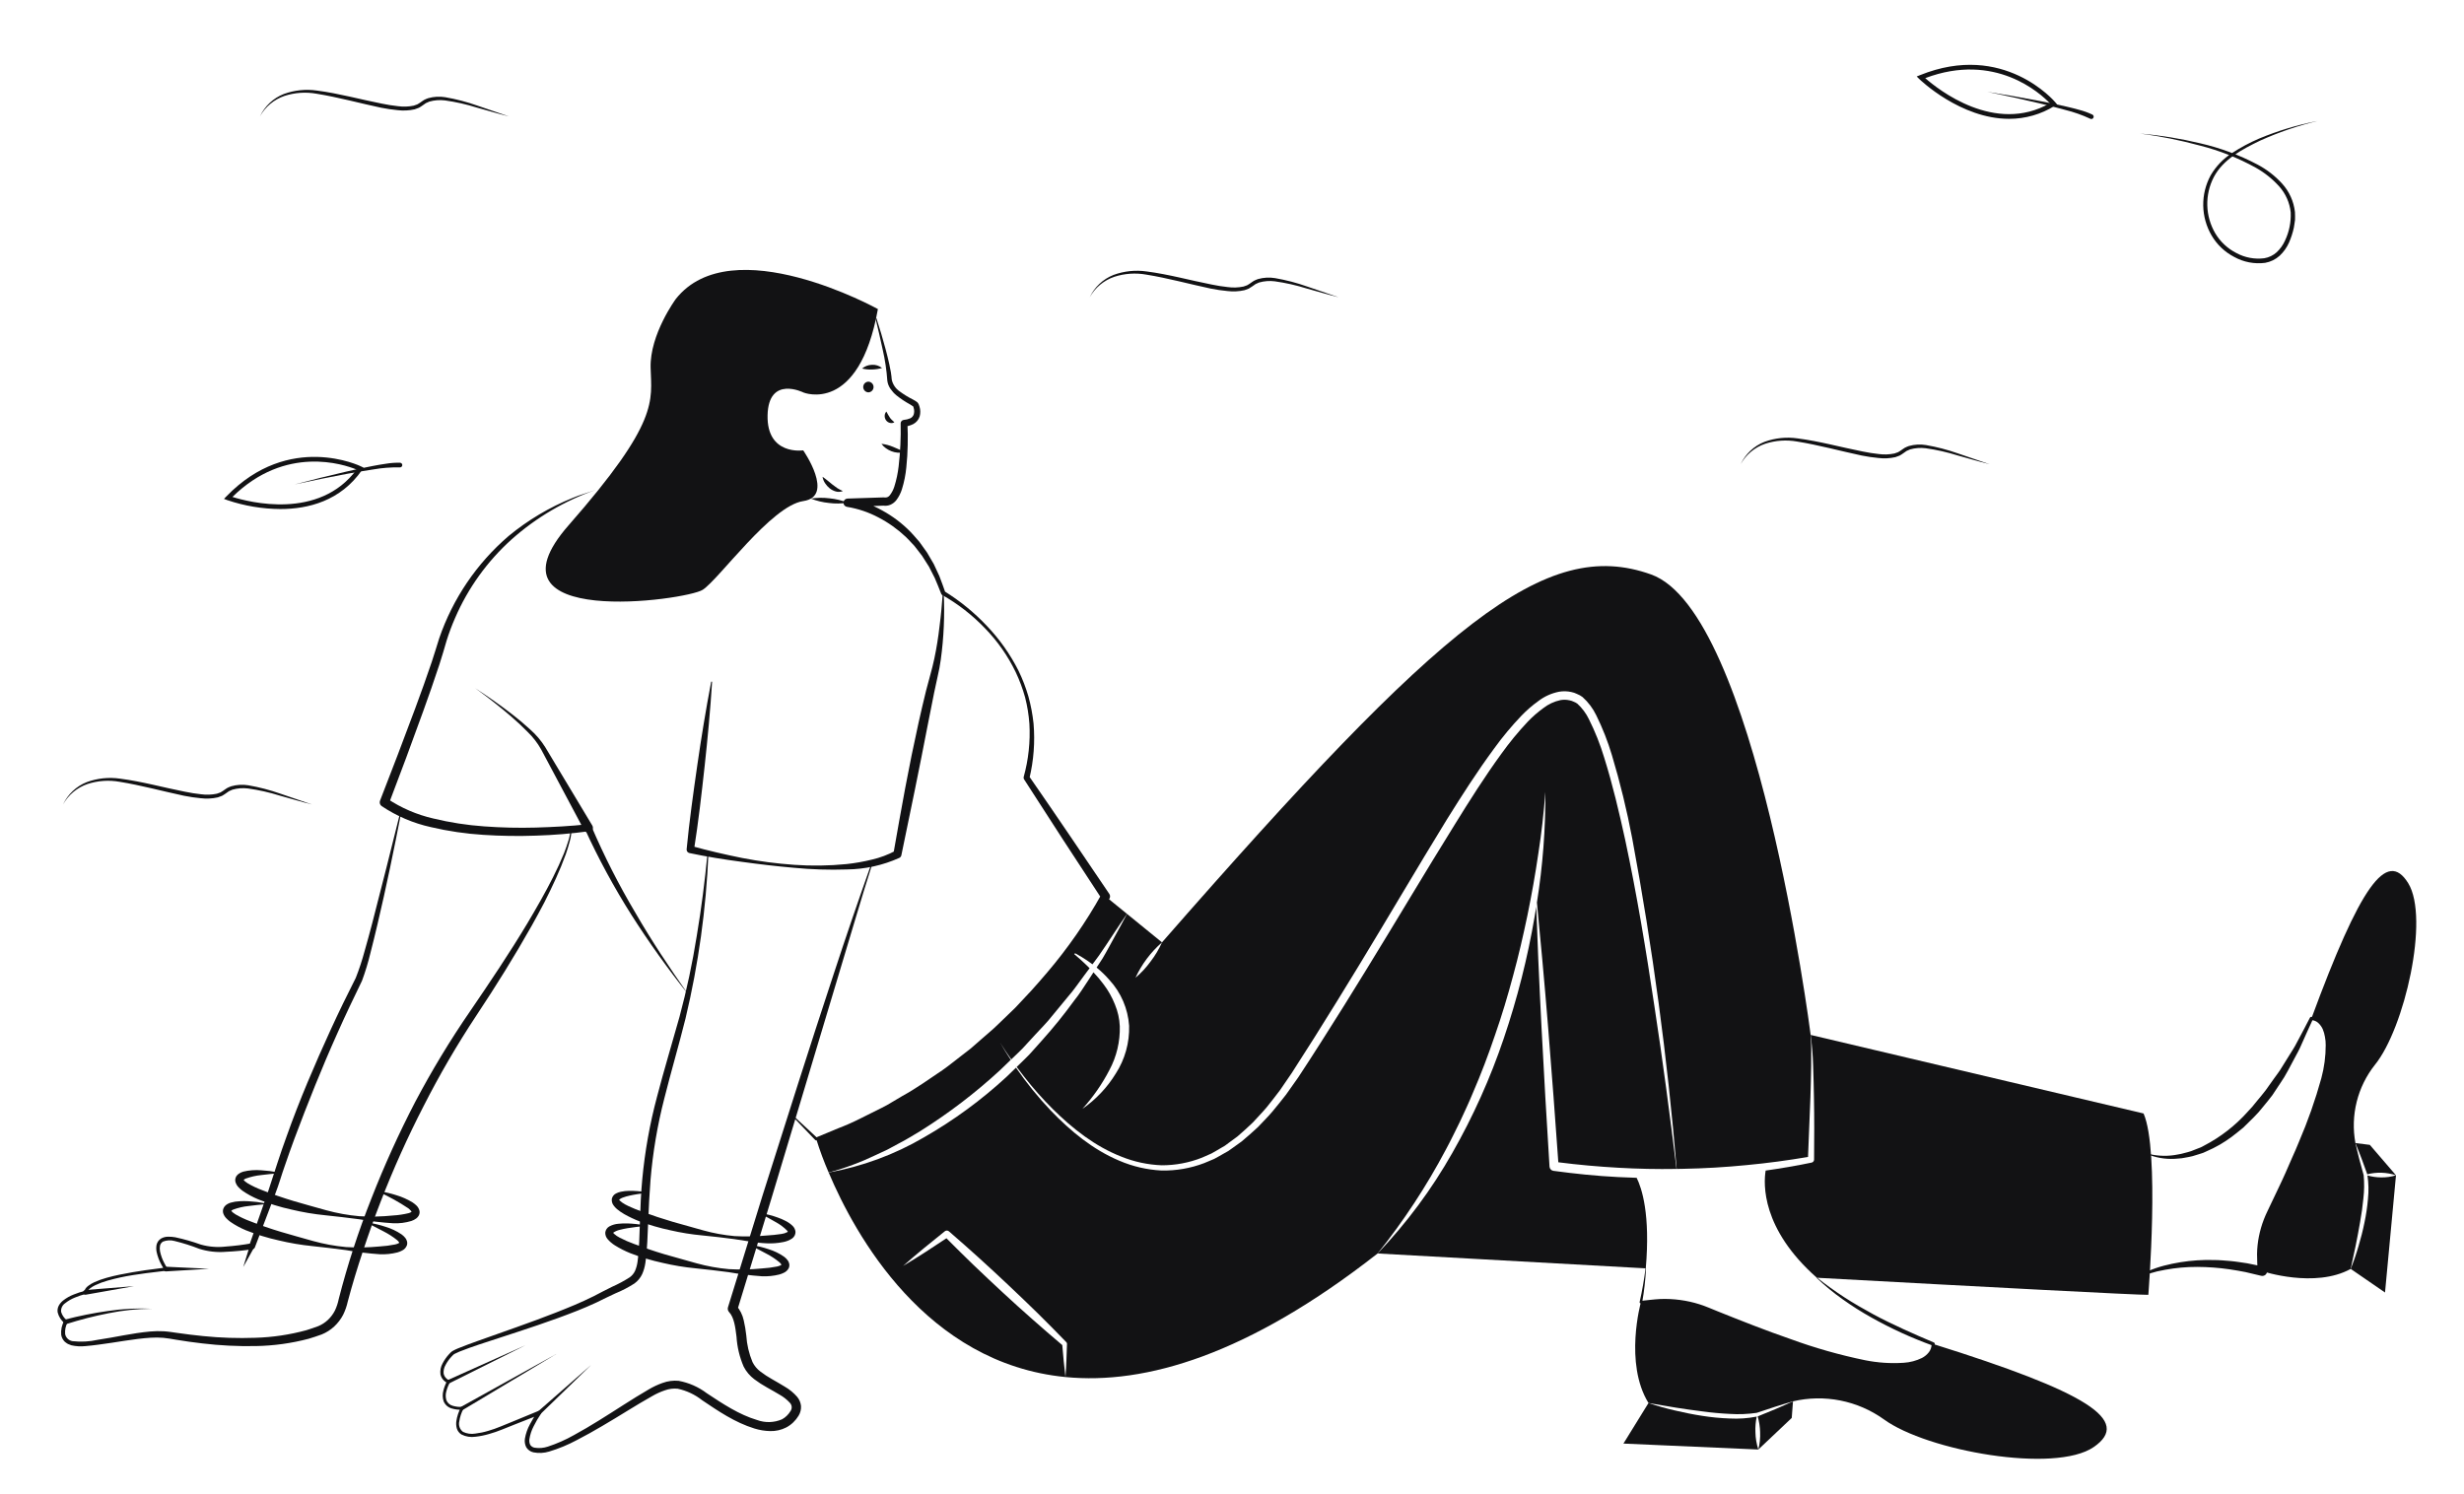 <svg width="704" height="427" viewBox="0 0 704 427" fill="none" xmlns="http://www.w3.org/2000/svg">
<path d="M250.424 90.981C251.365 93.863 252.227 96.769 253.009 99.7C253.404 101.165 253.771 102.64 254.099 104.13C254.265 104.875 254.412 105.627 254.54 106.388C254.592 106.775 254.672 107.147 254.699 107.548L254.75 108.142L254.82 108.629C255.145 109.947 255.949 111.099 257.075 111.859C258.259 112.733 259.518 113.502 260.837 114.157C261.214 114.351 261.576 114.572 261.92 114.821L262.07 114.936C262.152 115.019 262.227 115.108 262.296 115.202C262.389 115.326 262.463 115.464 262.514 115.61C262.594 115.814 262.664 116.022 262.724 116.234C262.996 117.118 263.012 118.062 262.77 118.956C262.625 119.433 262.386 119.875 262.068 120.259C261.749 120.642 261.357 120.958 260.915 121.188C260.124 121.575 259.271 121.822 258.396 121.918L259.269 120.913C259.384 123.023 259.383 125.101 259.343 127.199C259.294 129.293 259.184 131.39 258.954 133.492C258.756 135.636 258.333 137.753 257.692 139.808C257.342 140.933 256.799 141.988 256.087 142.927C255.653 143.479 255.093 143.918 254.453 144.208C253.759 144.511 252.989 144.6 252.244 144.464L252.504 144.484L242.226 144.848L242.306 142.467C245.722 143.005 249.014 144.149 252.027 145.844C255.02 147.469 257.752 149.534 260.132 151.969C260.739 152.559 261.262 153.229 261.83 153.855L262.663 154.809L263.405 155.835C263.894 156.522 264.405 157.194 264.873 157.893L266.149 160.069L266.784 161.157L267.315 162.297L268.373 164.576C269.01 166.121 269.516 167.716 270.091 169.279L269.796 168.926C274.272 171.688 278.364 175.027 281.967 178.857C285.593 182.653 288.636 186.964 290.999 191.649C292.149 194.011 293.096 196.467 293.828 198.99C294.529 201.527 295.021 204.117 295.299 206.734C295.748 211.998 295.347 217.3 294.113 222.438L293.998 221.763C297.869 227.341 301.709 232.939 305.518 238.558L316.937 255.419L316.951 255.439C317.076 255.624 317.149 255.84 317.161 256.063C317.173 256.286 317.125 256.509 317.02 256.707C312.634 264.91 307.39 272.626 301.374 279.724C295.454 286.866 288.861 293.423 281.686 299.306L279.019 301.531L276.225 303.599C274.347 304.954 272.532 306.397 270.604 307.678C266.697 310.168 262.885 312.802 258.757 314.912C250.647 319.347 242.137 323.008 233.338 325.845L233.315 325.853C233.248 325.876 233.176 325.879 233.107 325.862C233.038 325.846 232.976 325.81 232.927 325.759L226.257 318.799C226.245 318.786 226.236 318.771 226.229 318.755C226.223 318.739 226.22 318.721 226.22 318.703C226.221 318.686 226.225 318.669 226.232 318.653C226.239 318.637 226.249 318.622 226.262 318.61C226.287 318.587 226.321 318.574 226.356 318.575C226.39 318.575 226.424 318.588 226.449 318.612L233.484 325.156L233.073 325.069L239.422 322.431C241.561 321.618 243.656 320.695 245.699 319.666L251.835 316.605C252.863 316.106 253.863 315.552 254.831 314.946L257.778 313.199C261.787 311.006 265.495 308.332 269.279 305.79C271.148 304.486 272.902 303.021 274.718 301.646L277.418 299.55L279.99 297.299C281.676 295.767 283.486 294.374 285.099 292.763L290.016 288.021L294.688 283.038C296.238 281.371 297.68 279.606 299.182 277.895C305.075 270.978 310.272 263.497 314.7 255.563L314.783 256.85L303.638 239.806C299.935 234.117 296.254 228.413 292.594 222.695L292.579 222.672C292.518 222.576 292.478 222.469 292.461 222.356C292.444 222.244 292.45 222.13 292.479 222.02C293.852 217.08 294.404 211.949 294.114 206.831C293.932 204.272 293.519 201.735 292.88 199.251C292.19 196.776 291.29 194.363 290.191 192.04C287.946 187.392 284.959 183.139 281.347 179.449C277.78 175.733 273.69 172.555 269.206 170.018C269.08 169.949 268.982 169.839 268.927 169.706L268.91 169.664C268.29 168.16 267.741 166.626 267.068 165.152L265.962 162.988L265.411 161.907L264.76 160.884L263.461 158.842C262.989 158.19 262.476 157.567 261.988 156.928L261.248 155.977L260.422 155.099C259.861 154.526 259.346 153.908 258.751 153.372C256.423 151.179 253.803 149.32 250.963 147.848C248.179 146.372 245.174 145.357 242.065 144.843L242.008 144.834C241.713 144.79 241.445 144.638 241.257 144.407C241.069 144.176 240.974 143.883 240.991 143.585C241.009 143.288 241.137 143.008 241.35 142.8C241.564 142.592 241.847 142.471 242.145 142.462L252.424 142.131C252.481 142.129 252.538 142.132 252.595 142.139L252.684 142.151C252.992 142.201 253.309 142.161 253.594 142.035C253.88 141.909 254.124 141.704 254.295 141.443C254.832 140.724 255.245 139.92 255.517 139.064C256.116 137.164 256.531 135.21 256.756 133.23C257.23 129.169 257.421 125.081 257.329 120.994L257.329 120.98C257.327 120.737 257.415 120.501 257.576 120.318C257.737 120.135 257.96 120.017 258.203 119.988C258.837 119.941 259.46 119.79 260.046 119.542C260.284 119.436 260.498 119.282 260.674 119.089C260.85 118.896 260.984 118.67 261.069 118.423C261.235 117.85 261.238 117.243 261.076 116.669C261.038 116.514 260.992 116.359 260.941 116.212C260.92 116.151 260.869 116.026 260.898 116.123C260.907 116.144 260.924 116.16 260.944 116.168L260.87 116.112C260.603 115.912 260.323 115.73 260.032 115.567C258.663 114.825 257.362 113.963 256.144 112.992C255.509 112.471 254.949 111.866 254.478 111.193C253.968 110.494 253.641 109.68 253.525 108.823C253.318 105.816 252.873 102.83 252.196 99.893C251.567 96.941 250.88 93.995 250.167 91.055C250.159 91.022 250.164 90.986 250.181 90.956C250.198 90.926 250.227 90.903 250.26 90.894C250.293 90.884 250.329 90.888 250.36 90.904C250.39 90.921 250.414 90.948 250.424 90.981ZM170.278 139.965C161.395 143.058 153.208 147.868 146.185 154.12C139.242 160.36 133.729 168.024 130.023 176.588C129.095 178.71 128.283 180.88 127.592 183.09C126.962 185.271 126.277 187.624 125.547 189.857C124.082 194.357 122.506 198.799 120.914 203.237C117.719 212.109 114.437 220.943 111.068 229.742L110.607 228.184C114.615 230.869 119.081 232.797 123.784 233.875C128.556 235.034 133.418 235.789 138.317 236.134C143.245 236.498 148.187 236.612 153.126 236.474C158.063 236.326 163.034 236.068 167.921 235.534L167.959 235.53C168.172 235.507 168.386 235.553 168.57 235.661C168.754 235.769 168.899 235.934 168.982 236.13C172.621 244.621 176.814 252.865 181.532 260.809C186.157 268.824 191.298 276.541 196.629 284.131C190.834 276.87 185.429 269.307 180.437 261.474C175.455 253.604 171.009 245.407 167.13 236.94L168.191 237.535C163.217 238.208 158.211 238.623 153.194 238.778C148.175 238.961 143.15 238.888 138.139 238.56C133.094 238.247 128.084 237.511 123.163 236.358C118.121 235.254 113.331 233.212 109.044 230.339C108.805 230.169 108.63 229.925 108.546 229.645C108.461 229.364 108.473 229.063 108.58 228.791L108.584 228.781C112.006 220.021 115.357 211.23 118.636 202.41C120.261 197.999 121.871 193.579 123.359 189.137C124.121 186.905 124.731 184.729 125.483 182.41C129.37 171.062 136.224 160.959 145.335 153.147C150.829 148.615 156.987 144.953 163.594 142.287C164.682 141.83 165.794 141.428 166.923 141.084L170.278 139.965Z" fill="#121214"/>
<path d="M135.78 196.653C139.43 199.022 142.998 201.523 146.443 204.2C148.169 205.536 149.849 206.935 151.459 208.431C153.14 209.903 154.597 211.612 155.785 213.504L169.217 235.875C169.399 236.179 169.452 236.542 169.366 236.885C169.28 237.229 169.061 237.524 168.757 237.706C168.454 237.889 168.09 237.944 167.746 237.859C167.402 237.774 167.106 237.556 166.922 237.253L166.888 237.192L154.62 214.161C153.581 212.311 152.28 210.621 150.755 209.146C149.256 207.602 147.663 206.13 146.018 204.717C142.734 201.883 139.302 199.205 135.78 196.653ZM203.45 194.893C203.199 198.913 202.89 202.927 202.523 206.933C202.161 210.94 201.761 214.942 201.324 218.939C200.905 222.939 200.415 226.93 199.944 230.923C199.447 234.913 198.913 238.898 198.277 242.87L197.493 241.719C202.27 243.052 207.159 244.184 212.056 245.168C216.964 246.122 221.927 246.774 226.916 247.12C231.889 247.471 236.883 247.4 241.844 246.909C244.294 246.648 246.724 246.22 249.115 245.627C251.467 245.089 253.736 244.237 255.86 243.095L255.267 243.901C256.335 237.661 257.489 231.439 258.626 225.212C259.788 218.99 261.055 212.786 262.428 206.602C263.11 203.508 263.841 200.424 264.595 197.338C264.979 195.801 265.403 194.248 265.834 192.718C266.25 191.229 266.63 189.72 266.952 188.191C267.604 185.134 268.089 182.023 268.449 178.894C268.86 175.769 269.135 172.62 269.363 169.467C269.364 169.45 269.368 169.432 269.376 169.416C269.383 169.401 269.394 169.386 269.407 169.374C269.42 169.362 269.435 169.353 269.451 169.347C269.468 169.341 269.486 169.339 269.503 169.34C269.536 169.342 269.568 169.356 269.591 169.38C269.614 169.403 269.629 169.434 269.631 169.467C269.943 175.83 269.662 182.208 268.792 188.519C268.581 190.107 268.267 191.687 267.906 193.263C267.554 194.798 267.221 196.316 266.912 197.867L265.069 207.152C263.859 213.352 262.657 219.559 261.378 225.751L257.544 244.331L257.534 244.38C257.5 244.542 257.43 244.694 257.329 244.825C257.228 244.956 257.099 245.063 256.951 245.137C252.237 247.262 247.133 248.388 241.962 248.443C236.92 248.612 231.873 248.453 226.851 247.967C221.843 247.537 216.856 246.941 211.877 246.257C206.886 245.603 201.933 244.802 196.973 243.756C196.732 243.706 196.518 243.568 196.372 243.37C196.226 243.172 196.158 242.927 196.181 242.682L196.189 242.605C196.567 238.6 197.047 234.608 197.565 230.621C198.108 226.637 198.632 222.651 199.227 218.673C199.798 214.693 200.412 210.718 201.07 206.749C201.724 202.779 202.429 198.816 203.185 194.859C203.191 194.825 203.21 194.796 203.238 194.776C203.265 194.756 203.3 194.747 203.333 194.751C203.367 194.756 203.398 194.773 203.42 194.799C203.441 194.825 203.452 194.859 203.45 194.893ZM250.829 88.315C250.829 88.315 209.081 65.196 193.086 85.431C193.086 85.431 185.639 95.534 185.89 105.068C186.142 114.602 188.499 120.411 162.468 150.084C136.437 179.756 196.092 171.582 200.786 168.523C205.48 165.464 220.355 144.524 229.502 143.183C238.65 141.841 229.488 128.689 229.488 128.689C229.488 128.689 219.061 130.248 219.307 118.683C219.553 107.118 229.603 112.174 229.603 112.174C229.603 112.174 245.382 118.547 250.829 88.315Z" fill="#121214"/>
<path d="M235.013 136.249C236.117 136.989 236.962 137.778 237.863 138.478C238.302 138.835 238.751 139.16 239.218 139.476C239.731 139.791 240.264 140.072 240.813 140.316C240.18 140.58 239.476 140.623 238.815 140.438C238.164 140.255 237.557 139.944 237.029 139.523C236.519 139.11 236.08 138.618 235.729 138.064C235.363 137.517 235.118 136.898 235.013 136.249ZM231.688 142.47C233.45 142.195 235.242 142.17 237.012 142.395C238.788 142.565 240.53 142.987 242.187 143.648C240.425 143.926 238.632 143.952 236.863 143.723C235.087 143.551 233.345 143.129 231.688 142.47ZM253.254 117.606C253.55 118.187 253.876 118.752 254.231 119.299C254.374 119.52 254.543 119.724 254.732 119.907C254.939 120.129 255.212 120.335 255.538 120.665C255.349 120.777 255.139 120.85 254.92 120.88C254.702 120.911 254.48 120.897 254.267 120.841C253.806 120.731 253.402 120.454 253.134 120.064C252.875 119.687 252.747 119.236 252.768 118.779C252.777 118.341 252.95 117.922 253.254 117.606ZM246.318 105.313C247.1 104.636 248.097 104.258 249.131 104.247C250.172 104.172 251.202 104.5 252.008 105.163C251.086 105.417 250.137 105.558 249.181 105.582C248.219 105.633 247.254 105.542 246.318 105.313ZM248.11 112.114C248.507 112.101 248.883 111.934 249.158 111.649C249.434 111.363 249.588 110.983 249.588 110.586C249.588 110.19 249.434 109.809 249.158 109.524C248.883 109.239 248.507 109.071 248.11 109.058C247.714 109.071 247.338 109.239 247.062 109.524C246.787 109.809 246.633 110.19 246.633 110.586C246.633 110.983 246.787 111.363 247.062 111.649C247.338 111.934 247.714 112.101 248.11 112.114ZM251.844 126.817C252.982 126.951 254.096 127.243 255.154 127.685C256.188 128.096 257.102 128.527 258.219 129.054C257.653 129.316 257.025 129.415 256.406 129.341C255.809 129.288 255.223 129.149 254.666 128.929C254.119 128.711 253.6 128.428 253.121 128.085C252.622 127.743 252.189 127.313 251.844 126.817ZM305.876 271.74C307.776 273.317 309.61 274.949 311.31 276.66L309.61 278.946C308.165 280.871 306.826 282.877 305.234 284.682L300.657 290.23C299.184 292.142 297.458 293.813 295.852 295.578L293.416 298.225C292.627 299.132 291.792 299.998 290.914 300.819L288.933 302.718C287.822 301.153 286.751 299.536 285.734 297.891C286.711 299.576 287.728 301.234 288.786 302.851L285.734 305.793C278.692 312.287 271.063 318.114 262.943 323.2C260.882 324.417 258.861 325.7 256.719 326.783L253.548 328.494L250.282 330.019C245.943 332.112 241.418 333.795 236.765 335.046C235.407 331.916 234.219 328.716 233.205 325.459C270.424 312.758 293.831 287.971 305.876 271.74ZM315.86 256.137L322.003 261.138C319.219 265.108 316.676 269.2 313.919 273.144L312.139 275.55C310.181 274.08 308.083 272.803 305.876 271.74C309.617 266.815 312.956 261.597 315.86 256.137ZM470.222 362.427C428.332 360.114 393.603 358.176 393.603 358.176C401.878 349.515 409.048 339.865 414.949 329.444C420.892 319.026 425.818 308.062 429.657 296.701C433.508 285.361 436.453 273.732 438.463 261.926C438.624 260.977 438.771 260.028 438.932 259.079C439.106 264.052 439.32 269.039 439.507 274.026C439.775 280.617 440.123 287.222 440.444 293.813L441.528 313.587L442.719 333.361C442.74 333.658 442.861 333.939 443.063 334.158C443.265 334.377 443.535 334.52 443.83 334.564H443.843C449.96 335.393 456.116 336.035 462.299 336.343C464.065 336.436 465.845 336.503 467.612 336.556C469.084 339.511 471.56 346.972 470.222 362.427Z" fill="#121214"/>
<path d="M479.001 334.016C473.473 334.11 467.951 333.999 462.432 333.682C456.691 333.361 450.95 332.853 445.235 332.118L443.87 313.44L442.331 293.68C441.782 287.102 441.247 280.524 440.631 273.946C440.122 268.598 439.641 263.25 439.119 257.902C440.787 247.446 441.597 236.871 441.541 226.283C441.086 232.219 440.43 238.128 439.507 244.011C438.65 249.88 437.607 255.736 436.415 261.539C435.197 267.355 433.873 273.13 432.307 278.839C430.781 284.575 429.081 290.244 427.127 295.832C425.227 301.447 423.126 306.983 420.77 312.411C419.66 315.152 418.361 317.825 417.13 320.513C415.805 323.16 414.547 325.834 413.129 328.441C407.575 338.947 401.037 348.903 393.602 358.176C356.544 387.188 327.249 395.718 304.417 393.485C304.658 390.316 304.752 387.148 304.859 383.992C304.86 383.835 304.803 383.682 304.698 383.565L304.644 383.498C301.981 380.744 299.282 378.016 296.547 375.315C293.804 372.628 291.038 369.972 288.25 367.347C285.48 364.687 282.629 362.133 279.805 359.526C276.955 356.959 274.09 354.405 271.186 351.905L271.119 351.852C270.959 351.712 270.755 351.632 270.542 351.627C270.329 351.622 270.122 351.692 269.955 351.825C265.927 355.047 261.912 358.296 258.03 361.732C262.246 359.232 266.342 356.544 270.41 353.83C272.926 356.384 275.496 358.884 278.065 361.384C280.862 364.018 283.606 366.692 286.443 369.272C289.254 371.88 292.1 374.451 294.982 376.987C297.792 379.474 300.634 381.929 303.507 384.353C303.774 387.388 304.029 390.437 304.417 393.485C264.508 389.595 244.286 352.855 236.765 335.046C246.365 333.322 255.584 329.919 263.999 324.992C272.471 320.145 280.368 314.36 287.54 307.745L290.284 305.084C293.271 309.425 296.596 313.525 300.228 317.344C305.835 323.173 312.232 328.495 319.848 331.69C323.654 333.316 327.718 334.257 331.852 334.471C336.014 334.556 340.154 333.839 344.044 332.359L346.908 331.155C347.818 330.687 348.715 330.152 349.612 329.645L350.963 328.882L352.222 327.987L354.737 326.182C356.317 324.858 357.869 323.508 359.368 322.104C360.76 320.607 362.246 319.176 363.557 317.612C364.842 316.021 366.18 314.456 367.411 312.825L370.945 307.825C373.18 304.442 375.361 301.047 377.542 297.624C381.892 290.805 386.179 283.942 390.404 277.034C398.889 263.25 407.119 249.319 415.644 235.615C419.887 228.743 424.21 221.924 428.921 215.44C431.24 212.198 433.775 209.116 436.509 206.215C437.855 204.808 439.325 203.524 440.899 202.377C442.349 201.234 444.043 200.438 445.85 200.051C446.693 199.901 447.558 199.919 448.393 200.105C448.816 200.179 449.227 200.314 449.611 200.506C449.994 200.646 450.354 200.839 450.682 201.081C452.049 202.335 453.166 203.837 453.974 205.506C455.754 209.058 457.223 212.757 458.364 216.563C460.759 224.21 462.606 232.072 464.333 239.946C467.705 255.723 470.328 271.686 472.711 287.663C475.079 303.079 477.1 318.534 479.001 334.016Z" fill="#121214"/>
<path d="M517.478 304.616C517.438 307.584 517.357 310.552 517.264 313.52C517.05 319.216 516.836 324.912 516.581 330.594C510.773 331.583 504.925 332.372 499.063 332.92C492.987 333.522 486.871 333.883 480.768 333.99C480.192 334.003 479.617 334.003 479.055 334.016C476.415 302.328 472.172 270.792 466.341 239.532C464.828 231.55 462.903 223.651 460.573 215.868C459.402 211.923 457.898 208.086 456.076 204.396C455.124 202.418 453.792 200.646 452.155 199.182C451.674 198.812 451.142 198.515 450.575 198.3C450.055 198.039 449.501 197.85 448.929 197.738C447.786 197.485 446.604 197.457 445.45 197.658C443.277 198.083 441.233 199.007 439.481 200.359C437.777 201.587 436.187 202.965 434.73 204.476C431.892 207.443 429.263 210.601 426.86 213.929C422.029 220.494 417.653 227.325 413.37 234.198C404.885 248.009 396.735 261.967 388.33 275.778C384.141 282.676 379.894 289.548 375.589 296.394L369.072 306.608L365.686 311.555C364.508 313.173 363.223 314.71 362.005 316.288C360.734 317.825 359.315 319.229 357.99 320.714C356.558 322.104 355.073 323.427 353.574 324.725L351.178 326.489L349.987 327.372L348.702 328.121C347.846 328.615 347.003 329.136 346.133 329.604L343.429 330.794C339.758 332.25 335.843 332.989 331.893 332.974C327.928 332.822 324.019 331.981 320.343 330.487C312.889 327.586 306.425 322.492 300.737 316.85C297.882 313.999 295.205 310.976 292.721 307.798C291.958 306.836 291.221 305.86 290.485 304.884L292.774 302.651C293.657 301.811 294.497 300.928 295.29 300.003L297.726 297.276C300.976 293.658 304.035 289.873 306.893 285.939C308.419 284.053 309.704 281.981 311.042 279.963L312.421 277.837C313.475 278.941 314.459 280.111 315.365 281.339C316.679 283.081 317.751 284.992 318.55 287.022C319.377 289.001 319.848 291.11 319.942 293.252C320.055 297.61 319.031 301.923 316.971 305.766C314.889 309.777 312.298 313.502 309.262 316.85C313.105 314.187 316.35 310.754 318.791 306.769C321.413 302.703 322.743 297.94 322.605 293.105C322.271 288.242 320.294 283.636 316.998 280.043C315.875 278.75 314.644 277.555 313.317 276.473L315.017 273.866C316.261 271.794 317.372 269.628 318.55 267.515C319.728 265.403 320.879 263.277 322.003 261.138L332 269.28C328.789 272.077 326.208 275.522 324.425 279.387C326.049 278.017 327.501 276.455 328.748 274.735C330.044 273.051 331.136 271.22 332 269.28C412.38 177.336 441.582 153.377 471.748 164.153C501.699 174.849 517.13 294.121 517.331 295.712V295.725C517.572 298.693 517.478 301.648 517.478 304.616Z" fill="#121214"/>
<path d="M613.811 369.994C610.974 370.061 567.01 367.735 519.098 365.114C503.199 351.09 503.855 338.241 504.47 334.484C508.86 333.869 513.232 333.111 517.586 332.211L517.626 332.198C517.816 332.155 517.986 332.051 518.109 331.901C518.233 331.75 518.303 331.563 518.308 331.369C518.362 325.42 518.389 319.483 518.268 313.534C518.215 310.552 518.148 307.584 518.041 304.603C517.958 301.633 517.722 298.67 517.331 295.725L612.446 318.173C617.13 328.802 613.811 369.994 613.811 369.994Z" fill="#121214"/>
<path d="M519.141 365.062C521.636 367.073 524.244 368.919 526.912 370.67C529.587 372.411 532.362 373.989 535.159 375.519C537.961 377.043 540.844 378.414 543.739 379.755C546.632 381.104 549.572 382.35 552.513 383.605L552.566 383.628C552.638 383.658 552.699 383.709 552.743 383.774C552.786 383.839 552.809 383.915 552.81 383.993C552.755 385.009 552.41 385.987 551.814 386.812C551.219 387.637 550.399 388.273 549.453 388.646C547.707 389.393 545.841 389.82 543.944 389.906C542.08 390.026 540.208 389.996 538.349 389.816C536.489 389.693 534.642 389.443 532.804 389.152C525.46 387.917 518.223 386.116 511.157 383.766C504.083 381.462 497.114 378.848 490.26 375.975C488.53 375.275 486.841 374.515 485.134 373.933C483.413 373.337 481.644 372.891 479.845 372.599C478.043 372.308 476.219 372.166 474.392 372.175C472.575 372.183 470.712 372.355 468.861 372.456L468.843 372.456C468.796 372.459 468.749 372.452 468.704 372.437C468.659 372.421 468.618 372.396 468.583 372.365C468.547 372.333 468.519 372.295 468.498 372.252C468.478 372.209 468.466 372.163 468.463 372.116C468.462 372.083 468.464 372.05 468.471 372.018C469.196 368.849 469.758 365.645 470.155 362.419C470.157 362.402 470.166 362.386 470.179 362.375C470.193 362.364 470.21 362.359 470.227 362.36C470.245 362.362 470.261 362.37 470.272 362.383C470.284 362.396 470.289 362.413 470.288 362.43C470.13 365.695 469.763 368.946 469.189 372.163L468.799 371.726C470.648 371.541 472.476 371.284 474.37 371.187C476.256 371.118 478.144 371.209 480.015 371.46C481.89 371.71 483.74 372.121 485.545 372.689C487.37 373.255 489.062 374.042 490.779 374.713C497.654 377.476 504.546 380.197 511.543 382.616C518.497 385.162 525.63 387.189 532.884 388.68C536.509 389.408 540.214 389.654 543.903 389.411C545.722 389.301 547.501 388.831 549.136 388.029C549.912 387.626 550.59 387.06 551.123 386.369C551.625 385.718 551.889 384.915 551.872 384.094L552.169 384.482C546.117 382.292 540.255 379.605 534.646 376.449C531.834 374.881 529.112 373.157 526.492 371.285C523.868 369.426 521.382 367.38 519.053 365.162C519.041 365.15 519.033 365.134 519.032 365.117C519.032 365.099 519.038 365.083 519.049 365.07C519.061 365.057 519.077 365.049 519.094 365.047C519.111 365.046 519.128 365.051 519.141 365.062ZM502.382 414.195L463.838 412.497L470.998 400.905C473.487 401.748 476.03 402.456 478.586 403.044C481.142 403.646 483.712 404.168 486.322 404.569C488.931 404.983 491.564 405.238 494.204 405.331C496.791 405.474 499.386 405.29 501.927 404.783C501.61 406.244 501.484 407.741 501.552 409.235C501.578 410.92 501.858 412.592 502.382 414.195ZM512.285 400.424L511.924 405.17L502.382 414.195C502.795 412.557 502.966 410.868 502.89 409.181C502.849 407.674 502.615 406.178 502.194 404.729L502.234 404.716L507.28 402.643C508.953 401.895 510.639 401.2 512.285 400.424Z" fill="#121214"/>
<path d="M598.192 413.5C587.097 421.107 550.588 414.596 538.221 405.558C534.514 402.906 530.282 401.076 525.809 400.19C521.336 399.305 516.725 399.384 512.285 400.424C510.532 400.905 508.792 401.48 507.052 402.015L501.926 403.713C499.388 404.084 496.817 404.187 494.258 404.02C491.661 403.9 489.074 403.664 486.495 403.312C483.912 402.991 481.329 402.626 478.747 402.216L470.998 400.905C463.971 389.514 468.829 372.093 468.829 372.093L472.43 371.786C477.63 371.342 482.86 372.163 487.673 374.179C554.281 402.042 552.341 384.046 552.341 384.046C596.157 397.763 609.273 405.892 598.192 413.5ZM614.244 329.798C616.859 330.389 619.569 330.423 622.198 329.897C622.854 329.8 623.503 329.656 624.138 329.465C624.775 329.28 625.428 329.166 626.047 328.926L627.895 328.199L628.818 327.844L629.699 327.381C634.422 324.933 638.657 321.644 642.197 317.676C643.127 316.719 644 315.708 644.81 314.648C645.649 313.608 646.545 312.614 647.339 311.537L649.671 308.257C650.432 307.152 651.301 306.116 651.968 304.943L654.107 301.509C654.803 300.353 655.585 299.243 656.181 298.027C657.447 295.639 658.738 293.254 659.964 290.836L659.995 290.775C660.03 290.706 660.084 290.649 660.151 290.61C660.218 290.571 660.294 290.552 660.371 290.555C661.268 290.655 662.119 291.003 662.829 291.56C663.538 292.117 664.078 292.86 664.388 293.707C664.705 294.486 664.931 295.3 665.061 296.131C665.232 296.942 665.318 297.769 665.32 298.598C665.347 301.874 665.027 305.143 664.364 308.352C663.689 311.538 662.951 314.722 661.989 317.831C661.152 320.989 659.996 324.027 658.918 327.099C656.675 333.207 654.074 339.166 651.395 345.081L650.402 347.306C650.077 348.031 649.758 348.709 649.489 349.435C648.937 350.869 648.51 352.348 648.214 353.856C647.916 355.364 647.735 356.893 647.673 358.429C647.628 359.932 647.716 361.584 647.745 363.197C647.752 363.559 647.615 363.91 647.363 364.171C647.112 364.433 646.767 364.584 646.404 364.591C646.288 364.593 646.173 364.581 646.06 364.555L641.561 363.488C640.045 363.232 638.536 362.891 637.008 362.702C633.958 362.257 630.88 362.028 627.798 362.014C624.709 362.003 621.625 362.28 618.587 362.841C615.523 363.352 612.547 364.293 609.747 365.635L609.734 365.641C609.704 365.657 609.669 365.66 609.636 365.65C609.604 365.64 609.576 365.619 609.559 365.589C609.542 365.56 609.537 365.525 609.544 365.492C609.552 365.459 609.572 365.431 609.6 365.412C612.291 363.714 615.231 362.446 618.313 361.652C621.399 360.854 624.554 360.346 627.735 360.135C629.327 360.026 630.924 359.998 632.519 360.05C634.118 360.044 635.704 360.21 637.296 360.334C638.887 360.473 640.455 360.766 642.039 360.976C643.604 361.271 645.164 361.6 646.724 361.934L645.04 363.292C644.981 361.671 644.858 360.091 644.872 358.359C644.894 356.66 645.073 354.966 645.405 353.299C645.737 351.631 646.214 349.995 646.83 348.41C647.13 347.622 647.488 346.829 647.845 346.087L648.883 343.904C650.249 340.986 651.694 338.098 652.996 335.152L654.929 330.725C655.57 329.248 656.268 327.791 656.84 326.289C659.382 320.38 661.519 314.305 663.236 308.106C664.07 305.016 664.491 301.83 664.488 298.63C664.497 297.841 664.423 297.053 664.269 296.279C664.148 295.513 663.933 294.764 663.629 294.05C663.314 293.374 662.869 292.766 662.318 292.263C661.794 291.8 661.126 291.533 660.426 291.507L660.834 291.226C659.675 293.694 658.58 296.195 657.461 298.692C656.943 299.961 656.236 301.136 655.607 302.353L653.669 305.983C653.025 307.198 652.31 308.374 651.527 309.505L649.245 312.951C648.436 314.065 647.517 315.106 646.656 316.187C645.808 317.282 644.888 318.318 643.902 319.29L640.938 322.213C639.88 323.117 638.755 323.947 637.668 324.813C635.43 326.488 632.999 327.889 630.428 328.986L629.475 329.418L628.474 329.741L626.47 330.359C625.803 330.561 625.098 330.635 624.416 330.778C623.735 330.932 623.041 331.023 622.343 331.05C619.57 331.351 616.765 331.007 614.147 330.047C614.115 330.035 614.09 330.011 614.075 329.981C614.061 329.95 614.059 329.916 614.069 329.884C614.079 329.851 614.1 329.824 614.13 329.808C614.159 329.791 614.193 329.786 614.226 329.794L614.244 329.798ZM680.204 336.436C681.681 336.479 683.156 336.276 684.567 335.835L681.435 369.326L671.638 362.587H671.625C672.484 360.462 673.23 358.293 673.86 356.09C674.516 353.897 675.091 351.678 675.546 349.418C676.027 347.164 676.367 344.883 676.563 342.586C676.795 340.352 676.746 338.097 676.416 335.875C677.648 336.232 678.922 336.421 680.204 336.436ZM677.099 327.144L684.567 335.835C681.915 334.958 679.068 334.861 676.363 335.554V335.54L674.73 331.048C674.141 329.578 673.606 328.08 672.977 326.623L677.099 327.144Z" fill="#121214"/>
<path d="M673.057 355.889L671.625 362.588C661.374 368.23 646.398 363.243 646.398 363.243L646.278 360.101C646.115 355.55 647.056 351.027 649.021 346.918C676.176 290.123 660.397 291.032 660.397 291.032C674.248 253.463 681.89 242.393 688.06 252.367C694.216 262.354 686.989 293.867 678.558 304.255C676.084 307.37 674.306 310.978 673.343 314.836C672.381 318.694 672.256 322.713 672.977 326.623C673.298 328.174 673.726 329.711 674.088 331.262L675.332 335.794C675.54 338.015 675.513 340.251 675.252 342.466C675.038 344.712 674.717 346.958 674.315 349.191C673.927 351.424 673.512 353.657 673.057 355.889ZM114.653 232.036C112.564 242.803 110.352 253.545 107.826 264.228C107.195 266.899 106.553 269.568 105.858 272.231C105.21 274.95 104.399 277.629 103.429 280.251C101.02 285.223 98.672 290.112 96.448 295.124C91.956 305.1 87.915 315.268 84.079 325.5C83.133 328.063 82.219 330.637 81.338 333.222C80.413 335.793 79.698 338.456 78.691 341.01L72.835 356.404L72.823 356.434C72.772 356.57 72.685 356.689 72.572 356.78C72.459 356.871 72.323 356.931 72.18 356.952C69.673 357.337 67.147 357.584 64.613 357.692C62.028 357.916 59.423 357.63 56.948 356.85C54.643 355.947 52.281 355.198 49.876 354.61C48.782 354.306 47.619 354.367 46.563 354.782C46.353 354.907 46.17 355.073 46.026 355.269C45.881 355.466 45.777 355.689 45.721 355.927C45.616 356.474 45.618 357.036 45.726 357.582C45.974 358.76 46.389 359.895 46.959 360.955C47.101 361.224 47.245 361.492 47.399 361.754L47.633 362.136L47.728 362.281C47.733 362.289 47.723 362.281 47.739 362.302C48.122 362.454 47.529 363.326 47.586 363.068L47.542 363.083L47.463 363.106L47.319 363.132L45.435 363.357C42.951 363.638 40.476 363.951 38.014 364.348C35.556 364.728 33.123 365.258 30.729 365.934C29.546 366.263 28.392 366.689 27.279 367.206C26.235 367.714 25.07 368.44 24.897 369.364C24.88 369.453 24.838 369.535 24.776 369.6C24.714 369.666 24.634 369.712 24.547 369.734C23.478 369.997 22.432 370.343 21.417 370.768C20.413 371.164 19.473 371.708 18.629 372.38C18.229 372.648 17.91 373.018 17.703 373.452C17.497 373.886 17.411 374.367 17.456 374.845C17.74 375.823 18.332 376.684 19.145 377.299C19.23 377.376 19.289 377.478 19.311 377.591C19.334 377.703 19.319 377.82 19.269 377.924L19.259 377.947C18.729 378.957 18.506 380.099 18.616 381.234C18.723 381.742 18.983 382.205 19.36 382.562C19.737 382.918 20.215 383.151 20.728 383.23C23.142 383.503 25.584 383.372 27.955 382.841C32.908 382.116 37.784 380.934 42.908 380.474C44.202 380.357 45.504 380.334 46.801 380.406C48.137 380.484 49.389 380.707 50.617 380.872C53.094 381.226 55.57 381.537 58.052 381.78C63.002 382.285 67.981 382.449 72.953 382.269C77.879 382.126 82.771 381.399 87.526 380.104C88.687 379.761 89.848 379.327 90.958 378.93C91.976 378.503 92.908 377.896 93.71 377.139C94.513 376.375 95.181 375.481 95.686 374.495C96.182 373.449 96.548 372.346 96.775 371.21C99.283 361.427 102.408 351.812 106.131 342.423C109.806 333.022 113.979 323.823 118.633 314.866C123.346 305.94 128.576 297.297 134.297 288.979C139.949 280.698 145.553 272.379 150.706 263.784C153.258 259.476 155.769 255.137 158.012 250.663C159.145 248.431 160.185 246.158 161.132 243.842C161.576 242.675 162.017 241.506 162.371 240.31C162.761 239.14 162.982 237.919 163.027 236.687L163.026 236.65C163.025 236.615 163.038 236.582 163.062 236.557C163.085 236.532 163.118 236.517 163.152 236.515C163.187 236.514 163.22 236.526 163.246 236.548C163.272 236.571 163.288 236.603 163.29 236.638C163.307 237.917 163.135 239.192 162.779 240.421C162.47 241.648 162.074 242.846 161.674 244.044C160.814 246.415 159.861 248.748 158.815 251.044C157.787 253.346 156.66 255.598 155.532 257.852C154.347 260.073 153.182 262.308 151.933 264.493C146.988 273.265 141.664 281.815 136.096 290.195C130.579 298.535 125.543 307.184 121.013 316.098C116.438 324.986 112.339 334.111 108.735 343.435C106.915 348.088 105.252 352.801 103.685 357.543C102.102 362.28 100.646 367.061 99.369 371.88C99.081 373.205 98.633 374.489 98.035 375.706C97.381 376.954 96.52 378.082 95.489 379.042C94.451 380.003 93.248 380.769 91.937 381.303C90.682 381.745 89.478 382.177 88.229 382.535C83.267 383.848 78.164 384.553 73.031 384.635C67.953 384.732 62.873 384.48 57.83 383.878C55.315 383.585 52.806 383.239 50.317 382.823C49.062 382.619 47.839 382.374 46.667 382.277C45.456 382.179 44.241 382.17 43.029 382.249C38.121 382.561 33.158 383.602 28.153 384.226C26.894 384.383 25.665 384.557 24.372 384.649C23.047 384.789 21.707 384.71 20.407 384.417C20.075 384.303 19.743 384.165 19.415 384.034C19.094 383.85 18.79 383.637 18.508 383.398C17.965 382.865 17.606 382.173 17.486 381.422C17.358 380.041 17.65 378.654 18.325 377.442L18.438 378.09C17.467 377.302 16.778 376.221 16.474 375.009C16.365 374.343 16.479 373.66 16.799 373.067C17.105 372.518 17.514 372.034 18.004 371.642C18.928 370.913 19.957 370.326 21.055 369.901C22.123 369.464 23.224 369.111 24.347 368.845L23.997 369.215C24.168 368.492 24.598 367.857 25.205 367.429C25.729 367.027 26.297 366.686 26.898 366.412C28.059 365.884 29.262 365.451 30.494 365.118C32.929 364.427 35.406 363.979 37.878 363.536C40.353 363.109 42.841 362.766 45.328 362.457L47.168 362.217L47.255 362.201C47.248 362.203 47.24 362.205 47.233 362.208L47.217 362.215C47.284 361.955 46.694 362.814 47.084 362.961L47.024 362.888C46.963 362.811 46.906 362.731 46.853 362.647L46.593 362.233C46.426 361.957 46.271 361.676 46.118 361.394C45.49 360.255 45.03 359.03 44.752 357.759C44.611 357.077 44.606 356.374 44.738 355.691C44.824 355.32 44.983 354.97 45.207 354.662C45.43 354.353 45.713 354.092 46.039 353.895C46.666 353.547 47.375 353.37 48.092 353.384C48.753 353.375 49.414 353.43 50.064 353.547C52.539 354.075 54.975 354.77 57.356 355.628C59.689 356.287 62.129 356.48 64.537 356.195C67.001 356.021 69.454 355.712 71.885 355.272L71.231 355.82L76.654 340.318C78.373 335.134 79.986 329.868 81.891 324.705C85.57 314.337 89.909 304.224 94.48 294.233C96.765 289.252 99.189 284.264 101.652 279.419C102.638 276.92 103.48 274.366 104.172 271.77C104.93 269.147 105.639 266.503 106.337 263.857C109.094 253.259 111.752 242.621 114.392 231.979C114.4 231.945 114.422 231.916 114.451 231.897C114.481 231.879 114.517 231.872 114.551 231.88C114.585 231.887 114.615 231.908 114.634 231.937C114.653 231.966 114.66 232.002 114.653 232.036Z" fill="#121214"/>
<path d="M59.714 362.552L47.416 363.299C47.328 363.305 47.24 363.293 47.157 363.264C47.073 363.236 46.996 363.191 46.931 363.133C46.865 363.074 46.811 363.004 46.772 362.925C46.734 362.846 46.711 362.76 46.706 362.672C46.7 362.584 46.712 362.496 46.741 362.413C46.77 362.33 46.815 362.253 46.873 362.187C46.931 362.121 47.002 362.068 47.081 362.029C47.161 361.991 47.247 361.968 47.335 361.963C47.359 361.962 47.383 361.961 47.407 361.962L59.714 362.552ZM18.597 377.055C22.645 376.003 26.751 375.184 30.893 374.602C35.02 373.982 39.197 373.772 43.364 373.975C39.211 373.995 35.071 374.426 31.003 375.261C26.942 376.055 22.93 377.081 18.986 378.334L18.971 378.339C18.802 378.393 18.618 378.377 18.461 378.296C18.303 378.214 18.184 378.074 18.131 377.905C18.076 377.737 18.092 377.553 18.173 377.396C18.254 377.238 18.394 377.119 18.563 377.065L18.597 377.055ZM24.362 368.626L38.297 367.519L24.532 369.953C24.445 369.968 24.356 369.967 24.27 369.948C24.184 369.929 24.102 369.893 24.03 369.843C23.958 369.793 23.896 369.729 23.849 369.654C23.801 369.58 23.769 369.497 23.753 369.411C23.738 369.324 23.74 369.235 23.759 369.149C23.778 369.063 23.814 368.982 23.865 368.909C23.915 368.837 23.98 368.776 24.054 368.729C24.129 368.682 24.212 368.65 24.299 368.635C24.32 368.631 24.341 368.628 24.362 368.626ZM72.648 356.375L69.496 362.05L71.418 355.85C71.444 355.765 71.486 355.687 71.542 355.619C71.599 355.551 71.668 355.495 71.746 355.453C71.825 355.412 71.91 355.387 71.998 355.378C72.086 355.37 72.175 355.379 72.259 355.406C72.344 355.432 72.422 355.474 72.49 355.531C72.558 355.587 72.615 355.656 72.656 355.735C72.697 355.813 72.722 355.898 72.73 355.986C72.738 356.074 72.729 356.163 72.703 356.247C72.689 356.291 72.671 356.334 72.648 356.375ZM202.411 243.898C201.744 259.77 199.554 275.542 195.872 290.996C193.956 298.694 191.707 306.299 189.789 313.942C187.832 321.557 186.519 329.321 185.863 337.155C185.56 341.077 185.353 344.987 185.201 348.951C184.999 352.917 184.987 356.842 184.384 360.936C184.225 362.018 183.921 363.073 183.481 364.074C182.981 365.139 182.218 366.06 181.264 366.751C179.536 367.863 177.708 368.813 175.803 369.587C173.995 370.4 172.298 371.282 170.458 372.164C168.64 373.018 166.798 373.794 164.947 374.535C157.535 377.47 149.983 379.907 142.449 382.365C138.691 383.601 134.888 384.776 131.249 386.23C130.808 386.407 130.376 386.607 129.955 386.827C129.771 386.916 129.603 387.035 129.457 387.178C129.287 387.343 129.123 387.515 128.962 387.691C128.317 388.387 127.765 389.163 127.319 390C126.862 390.769 126.664 391.664 126.755 392.554C126.851 392.969 127.046 393.354 127.323 393.678C127.6 394.002 127.951 394.253 128.347 394.413C128.399 394.438 128.447 394.474 128.486 394.517C128.525 394.561 128.555 394.612 128.574 394.668C128.593 394.723 128.601 394.782 128.598 394.84C128.595 394.899 128.58 394.956 128.554 395.009L128.543 395.03L128.537 395.042C128.092 395.833 127.753 396.679 127.529 397.558C127.281 398.392 127.285 399.28 127.538 400.111C127.695 400.496 127.939 400.839 128.25 401.114C128.562 401.389 128.934 401.588 129.335 401.695C130.201 401.958 131.108 402.066 132.011 402.011C132.082 402.01 132.152 402.026 132.214 402.059C132.276 402.092 132.329 402.141 132.366 402.2C132.404 402.259 132.426 402.327 132.43 402.398C132.433 402.468 132.419 402.538 132.388 402.601L132.381 402.614C131.803 403.716 131.414 404.906 131.23 406.137C131.089 406.688 131.115 407.269 131.304 407.806C131.494 408.342 131.838 408.811 132.294 409.152C133.379 409.673 134.6 409.845 135.787 409.643C137.045 409.493 138.288 409.231 139.5 408.86C141.943 408.183 144.309 407.049 146.713 406.115L153.884 403.153C153.995 403.107 154.118 403.098 154.234 403.128C154.351 403.157 154.455 403.223 154.531 403.316C154.607 403.409 154.651 403.524 154.657 403.644C154.662 403.764 154.629 403.883 154.561 403.983L154.548 404.001C153.779 405.122 153.091 406.296 152.49 407.516C151.875 408.683 151.457 409.943 151.255 411.247C151.171 411.801 151.258 412.367 151.502 412.872C151.645 413.086 151.83 413.267 152.047 413.406C152.264 413.544 152.507 413.637 152.761 413.677C154.021 413.878 155.312 413.772 156.522 413.368C159.115 412.519 161.618 411.414 163.992 410.07C166.416 408.758 168.792 407.339 171.147 405.879C175.871 402.965 180.457 399.859 185.341 397.029C186.595 396.282 187.921 395.66 189.298 395.174C190.76 394.633 192.324 394.424 193.877 394.563C196.807 395.098 199.57 396.315 201.943 398.113C206.55 401.167 211.205 404.242 216.276 405.751C218.596 406.614 221.161 406.547 223.432 405.563C223.934 405.291 224.395 404.95 224.801 404.549C225.213 404.15 225.571 403.699 225.866 403.207C226.117 402.849 226.234 402.414 226.196 401.979C226.158 401.543 225.968 401.135 225.658 400.826C224.822 399.917 223.847 399.146 222.769 398.544C221.63 397.846 220.414 397.188 219.189 396.488C217.911 395.786 216.684 394.993 215.519 394.117C214.239 393.157 213.195 391.918 212.468 390.494C211.303 387.784 210.614 384.894 210.43 381.95C210.093 379.255 209.752 376.451 208.315 374.927L208.307 374.918C208.139 374.739 208.021 374.52 207.965 374.281C207.91 374.042 207.919 373.792 207.991 373.558L217.842 341.693L227.942 309.906C231.299 299.306 234.779 288.746 238.244 278.18C241.708 267.615 245.303 257.091 249.029 246.608C249.041 246.575 249.065 246.548 249.097 246.533C249.129 246.517 249.166 246.516 249.2 246.528C249.232 246.54 249.259 246.564 249.274 246.596C249.29 246.627 249.292 246.663 249.282 246.696C245.891 257.28 242.83 267.97 239.588 278.602L230.005 310.545L220.4 342.48L210.658 374.373L210.334 373.004C211.418 374.234 212.166 375.722 212.506 377.325C212.83 378.735 213.07 380.163 213.225 381.601C213.388 384.216 213.988 386.786 214.999 389.204C215.527 390.273 216.3 391.203 217.256 391.918C218.31 392.72 219.418 393.447 220.574 394.093C221.758 394.784 222.984 395.46 224.211 396.226C225.555 397 226.761 397.992 227.778 399.162C228.391 399.905 228.768 400.812 228.863 401.769C228.918 402.734 228.679 403.693 228.178 404.52C227.758 405.222 227.245 405.864 226.654 406.43C226.064 407.002 225.396 407.487 224.671 407.873C223.236 408.614 221.635 408.977 220.02 408.926C218.509 408.892 217.01 408.647 215.567 408.198C209.937 406.454 205.213 403.207 200.608 400.108C198.564 398.492 196.175 397.368 193.625 396.823C192.397 396.699 191.157 396.853 189.996 397.273C188.742 397.696 187.533 398.243 186.387 398.906C181.603 401.586 176.921 404.652 172.1 407.455C169.693 408.87 167.259 410.249 164.759 411.529C162.256 412.869 159.626 413.955 156.907 414.773C155.456 415.218 153.918 415.298 152.428 415.008C151.998 414.917 151.591 414.739 151.233 414.485C150.875 414.232 150.573 413.907 150.345 413.531C149.972 412.78 149.842 411.931 149.973 411.103C150.217 409.657 150.704 408.262 151.411 406.977C152.065 405.714 152.809 404.5 153.639 403.345L154.303 404.193L147.07 407.036C144.644 407.957 142.315 409.06 139.756 409.754C138.488 410.131 137.189 410.394 135.874 410.54C134.489 410.758 133.07 410.529 131.824 409.887C131.182 409.485 130.712 408.859 130.507 408.131C130.325 407.446 130.286 406.732 130.392 406.033C130.597 404.7 131.027 403.412 131.664 402.224L132.033 402.826C131.034 402.871 130.035 402.749 129.077 402.465C128.558 402.323 128.079 402.064 127.676 401.708C127.273 401.352 126.957 400.908 126.752 400.412C126.426 399.422 126.402 398.359 126.683 397.356C126.918 396.39 127.28 395.46 127.761 394.589L127.951 395.218C127.426 395 126.961 394.66 126.594 394.226C126.227 393.792 125.97 393.277 125.843 392.723C125.702 391.631 125.921 390.523 126.465 389.566C126.942 388.649 127.534 387.797 128.229 387.031C128.4 386.84 128.576 386.652 128.76 386.47C128.968 386.266 129.204 386.093 129.462 385.957C129.915 385.712 130.38 385.49 130.857 385.294C134.571 383.791 138.321 382.544 142.053 381.2C149.52 378.558 156.996 375.929 164.252 372.855C166.061 372.079 167.854 371.272 169.6 370.4C171.313 369.528 173.111 368.541 174.898 367.687C176.643 366.917 178.325 366.012 179.929 364.982C180.588 364.506 181.113 363.867 181.45 363.127C181.796 362.308 182.032 361.448 182.151 360.567C182.678 356.819 182.684 352.8 182.848 348.863C182.963 344.915 183.136 340.915 183.509 336.948C184.25 329.001 185.657 321.13 187.716 313.418C189.721 305.719 192.019 298.151 194.149 290.539C196.198 282.919 197.844 275.196 199.079 267.402C200.392 259.61 201.386 251.756 202.144 243.881C202.146 243.846 202.163 243.813 202.189 243.79C202.216 243.766 202.251 243.755 202.286 243.757C202.321 243.76 202.353 243.777 202.376 243.803C202.399 243.829 202.412 243.863 202.411 243.898Z" fill="#121214"/>
<path d="M127.93 394.355L150.157 384.39L128.367 395.276C128.307 395.306 128.242 395.324 128.175 395.329C128.108 395.334 128.041 395.325 127.977 395.304C127.914 395.283 127.855 395.25 127.804 395.206C127.753 395.162 127.712 395.108 127.682 395.048C127.652 394.988 127.634 394.923 127.629 394.856C127.624 394.789 127.633 394.722 127.654 394.659C127.675 394.595 127.709 394.536 127.753 394.486C127.797 394.435 127.851 394.394 127.911 394.364L127.93 394.355ZM131.767 401.978L159.037 386.847L132.277 402.86C132.161 402.929 132.022 402.95 131.891 402.917C131.76 402.884 131.648 402.8 131.579 402.684C131.509 402.568 131.489 402.43 131.521 402.299C131.554 402.168 131.637 402.056 131.753 401.986L131.767 401.978ZM153.748 403.298L168.915 390.012L154.439 404.048C154.342 404.142 154.212 404.193 154.076 404.191C153.941 404.189 153.812 404.134 153.718 404.037C153.624 403.94 153.572 403.809 153.574 403.674C153.576 403.539 153.632 403.41 153.729 403.316L153.748 403.298ZM497.332 132.642C498.7 129.725 501.133 127.441 504.133 126.258C507.161 125.147 510.418 124.808 513.609 125.272C519.91 126.087 526.009 127.803 532.155 129.004C533.676 129.324 535.213 129.568 536.758 129.734C538.258 129.941 539.783 129.889 541.265 129.58C541.609 129.48 541.948 129.361 542.279 129.223C542.601 129.076 542.866 128.85 543.168 128.673C543.51 128.441 543.858 128.166 544.223 127.953C544.601 127.757 544.993 127.588 545.395 127.449C546.985 126.996 548.656 126.902 550.287 127.174C553.417 127.716 556.495 128.523 559.488 129.585L568.432 132.642C565.372 131.885 562.353 130.971 559.317 130.142C556.335 129.204 553.28 128.515 550.183 128.082C548.689 127.894 547.172 128.01 545.724 128.423C545.385 128.545 545.055 128.691 544.735 128.859C544.427 129.047 544.158 129.271 543.849 129.479C543.497 129.738 543.128 129.974 542.745 130.185C542.353 130.356 541.951 130.504 541.541 130.626C539.938 130.987 538.285 131.068 536.655 130.865C535.067 130.715 533.488 130.482 531.924 130.169C525.73 128.855 519.663 127.167 513.486 126.173C510.433 125.623 507.291 125.838 504.341 126.799C501.36 127.812 498.863 129.894 497.332 132.642ZM74.275 33.25C75.643 30.333 78.076 28.049 81.076 26.866C84.104 25.755 87.361 25.416 90.553 25.879C96.853 26.695 102.952 28.411 109.098 29.612C110.619 29.932 112.156 30.176 113.702 30.342C115.202 30.549 116.726 30.497 118.208 30.188C118.553 30.088 118.891 29.968 119.223 29.831C119.544 29.684 119.809 29.457 120.111 29.281C120.454 29.049 120.801 28.774 121.166 28.561C121.544 28.365 121.936 28.196 122.338 28.057C123.928 27.603 125.6 27.51 127.231 27.782C130.36 28.325 133.438 29.131 136.431 30.193L145.376 33.25C142.315 32.494 139.296 31.579 136.26 30.75C133.278 29.812 130.223 29.123 127.126 28.69C125.632 28.502 124.116 28.618 122.668 29.03C122.328 29.153 121.998 29.299 121.679 29.467C121.37 29.655 121.101 29.879 120.792 30.087C120.44 30.346 120.071 30.582 119.688 30.793C119.296 30.964 118.894 31.112 118.484 31.234C116.882 31.595 115.229 31.676 113.599 31.474C112.011 31.323 110.431 31.09 108.867 30.777C102.673 29.463 96.606 27.775 90.43 26.781C87.376 26.232 84.234 26.447 81.284 27.407C78.304 28.42 75.806 30.502 74.275 33.25ZM18.013 229.866C19.381 226.949 21.814 224.664 24.814 223.482C27.842 222.371 31.099 222.032 34.29 222.495C40.59 223.31 46.69 225.027 52.836 226.228C54.357 226.548 55.894 226.792 57.439 226.958C58.939 227.164 60.463 227.112 61.946 226.804C62.29 226.703 62.629 226.584 62.961 226.447C63.282 226.3 63.547 226.073 63.849 225.897C64.191 225.665 64.538 225.389 64.904 225.177C65.282 224.981 65.674 224.812 66.076 224.673C67.666 224.219 69.337 224.125 70.968 224.398C74.098 224.94 77.176 225.747 80.169 226.808L89.113 229.866C86.053 229.109 83.034 228.195 79.998 227.366C77.016 226.427 73.96 225.738 70.864 225.306C69.37 225.118 67.853 225.234 66.405 225.646C66.066 225.769 65.736 225.915 65.416 226.083C65.108 226.271 64.839 226.494 64.53 226.703C64.178 226.962 63.809 227.198 63.426 227.409C63.034 227.58 62.632 227.727 62.222 227.85C60.619 228.21 58.966 228.291 57.336 228.089C55.748 227.939 54.169 227.706 52.605 227.392C46.411 226.079 40.344 224.391 34.167 223.397C31.114 222.847 27.971 223.062 25.022 224.022C22.041 225.036 19.544 227.118 18.013 229.866ZM311.353 84.941C312.721 82.023 315.155 79.739 318.154 78.556C321.182 77.446 324.439 77.107 327.631 77.57C333.931 78.385 340.03 80.102 346.176 81.303C347.698 81.623 349.234 81.866 350.78 82.033C352.28 82.239 353.804 82.187 355.286 81.878C355.631 81.778 355.969 81.659 356.301 81.521C356.622 81.374 356.887 81.148 357.189 80.972C357.532 80.74 357.879 80.464 358.244 80.251C358.622 80.055 359.014 79.887 359.417 79.747C361.007 79.294 362.678 79.2 364.309 79.472C367.438 80.015 370.516 80.821 373.509 81.883L382.454 84.94C379.393 84.184 376.374 83.269 373.338 82.44C370.356 81.502 367.301 80.813 364.204 80.381C362.71 80.192 361.194 80.308 359.746 80.721C359.406 80.844 359.076 80.99 358.757 81.158C358.448 81.345 358.179 81.569 357.871 81.778C357.518 82.036 357.149 82.272 356.766 82.483C356.374 82.655 355.972 82.802 355.562 82.924C353.96 83.285 352.307 83.366 350.677 83.164C349.089 83.013 347.509 82.781 345.945 82.467C339.751 81.153 333.684 79.466 327.508 78.471C324.454 77.922 321.312 78.137 318.362 79.097C315.382 80.11 312.884 82.193 311.353 84.941ZM574.031 33.958C560.115 33.958 548.503 22.717 548.351 22.568L547.627 21.855L548.571 21.474C572.513 11.778 587.094 29.065 587.24 29.24L587.726 29.833L587.072 30.233C583.162 32.675 578.642 33.966 574.031 33.958ZM550.066 22.324C553.755 25.567 569.989 38.458 585.674 29.508C582.962 26.677 570.014 14.799 550.066 22.324Z" fill="#121214"/>
<path d="M567.772 26.242C572.81 27.041 577.838 27.907 582.852 28.872C585.359 29.361 587.863 29.862 590.356 30.447C591.604 30.738 592.849 31.038 594.089 31.396C595.375 31.724 596.625 32.176 597.824 32.745C597.902 32.784 597.972 32.838 598.03 32.904C598.088 32.97 598.132 33.047 598.159 33.13C598.187 33.214 598.199 33.301 598.192 33.389C598.186 33.476 598.163 33.562 598.124 33.64C598.085 33.719 598.03 33.789 597.964 33.846C597.898 33.904 597.821 33.948 597.738 33.975C597.655 34.003 597.567 34.014 597.479 34.008C597.392 34.002 597.306 33.979 597.228 33.94L597.218 33.935L597.141 33.895C594.881 32.847 592.525 32.018 590.107 31.418C587.662 30.731 585.188 30.122 582.711 29.526C577.754 28.345 572.774 27.25 567.772 26.242ZM80.117 145.456C74.956 145.425 69.834 144.566 64.946 142.913L63.994 142.553L64.701 141.823C82.676 123.274 103.007 133.193 103.209 133.297L103.895 133.642L103.459 134.274C97.316 143.172 88.03 145.456 80.117 145.456ZM66.413 141.996C71.103 143.471 91.168 148.7 101.887 134.173C98.261 132.681 81.608 127.056 66.413 141.996Z" fill="#121214"/>
<path d="M84.193 138.424C89.124 137.117 94.076 135.887 99.05 134.733C101.539 134.167 104.033 133.614 106.55 133.141C107.808 132.903 109.068 132.674 110.348 132.5C111.656 132.281 112.983 132.189 114.309 132.224C114.486 132.233 114.651 132.312 114.77 132.442C114.889 132.573 114.951 132.745 114.943 132.922C114.935 133.098 114.857 133.264 114.727 133.383C114.597 133.502 114.425 133.565 114.248 133.558L114.237 133.558L114.15 133.552C111.659 133.507 109.169 133.701 106.715 134.13C104.2 134.49 101.691 134.932 99.185 135.388C94.173 136.312 89.176 137.334 84.193 138.424ZM611.467 38.16C617.259 38.66 623.005 39.594 628.657 40.953C634.358 42.259 639.863 44.304 645.032 47.037C647.654 48.429 650.017 50.26 652.02 52.45C654.071 54.702 655.358 57.542 655.699 60.568C655.759 61.322 655.725 62.083 655.722 62.839C655.609 63.584 655.524 64.339 655.382 65.074C655.063 66.534 654.599 67.96 653.999 69.33C653.37 70.736 652.468 72.004 651.347 73.061C650.178 74.125 648.73 74.835 647.172 75.106C644.129 75.497 641.042 74.908 638.357 73.425C635.666 72.03 633.423 69.904 631.889 67.292C630.368 64.694 629.544 61.748 629.496 58.738C629.447 55.728 630.176 52.757 631.613 50.112C633.117 47.533 635.212 45.347 637.725 43.733C640.174 42.138 642.757 40.755 645.443 39.602C650.816 37.366 656.402 35.681 662.115 34.574C656.482 35.929 650.99 37.812 645.712 40.199C640.592 42.677 635.178 45.542 632.518 50.601C631.223 53.097 630.582 55.88 630.655 58.69C630.728 61.5 631.513 64.246 632.936 66.671C634.367 69.071 636.448 71.018 638.939 72.288C641.379 73.616 644.175 74.143 646.932 73.793C648.252 73.575 649.481 72.984 650.475 72.088C651.473 71.155 652.278 70.034 652.843 68.79C654.048 66.26 654.613 63.472 654.488 60.673C654.189 57.896 653.021 55.284 651.15 53.208C649.237 51.104 646.999 49.32 644.521 47.924C639.475 45.127 634.088 42.996 628.493 41.584C622.902 40.058 617.214 38.914 611.467 38.16ZM105.404 349.392C107.014 349.65 108.6 350.038 110.147 350.552C111.77 351.039 113.311 351.766 114.717 352.71C115.126 352.998 115.492 353.344 115.803 353.735C116.006 353.995 116.159 354.29 116.255 354.606C116.387 355.009 116.387 355.445 116.254 355.848C116.008 356.499 115.523 357.031 114.897 357.335C114.466 357.567 114.01 357.75 113.539 357.879C111.889 358.301 110.186 358.476 108.485 358.397C105.24 358.172 102.01 357.775 98.808 357.207C95.62 356.752 92.42 356.432 89.207 356.064C85.983 355.741 82.785 355.199 79.635 354.441C76.442 353.737 73.312 352.773 70.278 351.557C68.706 350.908 67.208 350.094 65.808 349.128C65.427 348.849 65.069 348.539 64.737 348.201C64.302 347.785 63.975 347.269 63.782 346.699C63.659 346.283 63.664 345.839 63.795 345.426C63.92 345.045 64.143 344.705 64.443 344.44C64.868 344.084 65.361 343.82 65.893 343.663C66.737 343.417 67.609 343.278 68.489 343.248C69.316 343.2 70.146 343.2 70.973 343.248C72.599 343.337 74.218 343.534 75.817 343.84L75.804 344.107C74.195 344.254 72.597 344.395 71.03 344.615C69.527 344.768 68.049 345.111 66.632 345.635C66.399 345.731 66.188 345.873 66.012 346.052C65.96 346.198 66.076 345.961 66.056 345.974C66.174 346.14 66.314 346.289 66.473 346.417C66.726 346.629 66.994 346.821 67.276 346.991C68.581 347.75 69.949 348.395 71.365 348.92C74.256 350.059 77.249 351.1 80.285 352.011C83.332 352.887 86.391 353.779 89.478 354.625C92.561 355.481 95.716 356.057 98.903 356.346C102.077 356.537 105.263 356.479 108.428 356.173C109.935 356.089 111.433 355.896 112.911 355.595C113.217 355.527 113.515 355.425 113.798 355.292C114.048 355.182 114.145 355.034 114.098 355.125C114.075 355.25 114.154 355.211 114.026 354.994C113.856 354.743 113.652 354.518 113.418 354.325C112.227 353.375 110.942 352.549 109.583 351.86L105.32 349.645L105.404 349.392Z" fill="#121214"/>
<path d="M108.414 340.381C110.039 340.634 111.641 341.012 113.207 341.513C114.832 341.994 116.388 342.682 117.836 343.561C118.233 343.82 118.606 344.113 118.95 344.437C119.424 344.877 119.746 345.454 119.872 346.087C119.926 346.528 119.842 346.975 119.63 347.365C119.453 347.682 119.21 347.958 118.919 348.175C118.491 348.493 118.013 348.738 117.506 348.9C115.843 349.399 114.108 349.617 112.373 349.545C109.096 349.342 105.832 348.958 102.597 348.394C99.379 347.944 96.15 347.622 92.907 347.254C89.653 346.93 86.425 346.385 83.246 345.622C80.023 344.914 76.865 343.942 73.802 342.716C72.215 342.061 70.703 341.238 69.292 340.261C68.906 339.975 68.545 339.658 68.212 339.313C67.766 338.878 67.442 338.333 67.272 337.733C67.162 337.304 67.195 336.85 67.364 336.441C67.433 336.244 67.538 336.061 67.676 335.903C67.781 335.757 67.907 335.627 68.052 335.519C68.483 335.182 68.977 334.934 69.505 334.788C71.18 334.387 72.908 334.256 74.624 334.4C76.264 334.493 77.897 334.695 79.51 335.005L79.496 335.272C77.872 335.415 76.259 335.552 74.676 335.766C73.154 335.917 71.657 336.254 70.218 336.77C69.971 336.864 69.745 337.008 69.555 337.192C69.465 337.355 69.601 337.157 69.583 337.132C69.694 337.285 69.823 337.424 69.967 337.547C70.218 337.761 70.486 337.956 70.767 338.128C72.082 338.897 73.461 339.549 74.889 340.078C77.807 341.228 80.83 342.275 83.895 343.191C86.971 344.072 90.059 344.967 93.176 345.815C96.289 346.673 99.474 347.247 102.69 347.531C105.893 347.72 109.106 347.649 112.297 347.32C113.8 347.231 115.293 347.008 116.756 346.654C117.024 346.584 117.281 346.473 117.516 346.326C117.682 346.182 117.594 346.28 117.615 346.363C117.564 346.203 117.479 346.056 117.367 345.931C117.14 345.682 116.893 345.453 116.628 345.246C113.989 343.492 111.215 341.95 108.332 340.636L108.414 340.381ZM214.907 355.787C216.489 356.044 218.047 356.43 219.565 356.943C221.165 357.427 222.679 358.162 224.049 359.119C224.456 359.422 224.813 359.787 225.105 360.201L225.336 360.61C225.403 360.784 225.458 360.962 225.5 361.143C225.573 361.565 225.518 362 225.342 362.391C225.035 362.963 224.549 363.419 223.958 363.69C223.535 363.9 223.091 364.068 222.634 364.191C221.013 364.596 219.341 364.763 217.672 364.687C214.485 364.461 211.311 364.07 208.164 363.516C205.032 363.073 201.888 362.764 198.73 362.416C195.561 362.111 192.417 361.593 189.318 360.863C186.183 360.185 183.105 359.264 180.113 358.107C178.58 357.492 177.104 356.743 175.702 355.869C174.915 355.385 174.208 354.781 173.606 354.079C173.157 353.562 172.917 352.896 172.933 352.212C172.971 351.845 173.096 351.493 173.299 351.186C173.502 350.879 173.776 350.624 174.098 350.445C174.916 350.007 175.817 349.746 176.743 349.682C177.561 349.596 178.383 349.564 179.205 349.588C180.807 349.638 182.403 349.805 183.981 350.086L183.972 350.353C182.393 350.526 180.827 350.696 179.3 350.952C178.539 351.085 177.787 351.234 177.071 351.423C176.432 351.569 175.825 351.829 175.278 352.19C175.084 352.351 175.145 352.417 175.182 352.303C175.188 352.212 175.241 352.364 175.432 352.543C175.914 352.986 176.456 353.359 177.042 353.65C178.372 354.345 179.749 354.948 181.162 355.455C184.026 356.538 186.971 357.547 189.958 358.431L198.997 360.976C202.027 361.815 205.127 362.376 208.258 362.654C211.378 362.833 214.506 362.768 217.616 362.462C219.098 362.376 220.571 362.189 222.027 361.902C222.335 361.834 222.635 361.737 222.924 361.613C223.054 361.549 223.18 361.476 223.299 361.395C223.245 361.48 223.369 361.571 223.253 361.346C223.108 361.105 222.925 360.888 222.712 360.704C221.565 359.752 220.318 358.929 218.993 358.247L214.822 356.041L214.907 355.787Z" fill="#121214"/>
<path d="M217.703 346.709C219.234 346.973 220.74 347.372 222.201 347.901C222.951 348.162 223.681 348.477 224.386 348.843C225.169 349.219 225.884 349.722 226.502 350.332C226.945 350.777 227.222 351.361 227.286 351.985C227.295 352.354 227.212 352.72 227.047 353.05C226.881 353.38 226.637 353.665 226.336 353.879C225.561 354.4 224.685 354.754 223.766 354.918C222.196 355.235 220.593 355.354 218.994 355.272C215.865 355.141 212.834 354.487 209.802 354.073C206.771 353.638 203.727 353.344 200.669 353.018C197.601 352.736 194.555 352.247 191.553 351.553C188.518 350.912 185.535 350.046 182.629 348.962C181.153 348.387 179.72 347.706 178.341 346.926C177.614 346.51 176.925 346.032 176.282 345.497C175.919 345.186 175.593 344.835 175.313 344.448C175.107 344.179 174.957 343.872 174.871 343.544C174.785 343.216 174.766 342.874 174.814 342.539C174.889 342.211 175.036 341.904 175.246 341.641C175.455 341.378 175.721 341.166 176.024 341.02C176.435 340.806 176.873 340.649 177.327 340.551C178.123 340.377 178.935 340.285 179.75 340.279C181.308 340.26 182.863 340.377 184.4 340.628L184.397 340.896C182.876 341.11 181.362 341.307 179.913 341.637C179.212 341.785 178.524 341.987 177.854 342.242C177.572 342.349 177.305 342.494 177.062 342.673C176.844 342.834 176.838 342.967 176.892 342.888C176.921 342.811 176.935 342.908 177.101 343.084C177.306 343.285 177.528 343.467 177.765 343.628C178.335 344.016 178.937 344.355 179.565 344.641C180.894 345.263 182.254 345.815 183.64 346.295C186.432 347.311 189.289 348.271 192.183 349.118L200.935 351.578C203.866 352.395 206.866 352.941 209.897 353.212C212.919 353.381 215.949 353.325 218.962 353.046C220.443 352.94 221.924 352.831 223.292 352.598C223.882 352.521 224.452 352.338 224.977 352.058C225.144 351.931 225.092 351.979 225.109 352.055C225.144 352.099 225.089 351.893 224.932 351.687C223.955 350.688 222.829 349.845 221.595 349.189C220.304 348.431 218.959 347.716 217.613 346.961L217.703 346.709Z" fill="#121214"/>
</svg>
